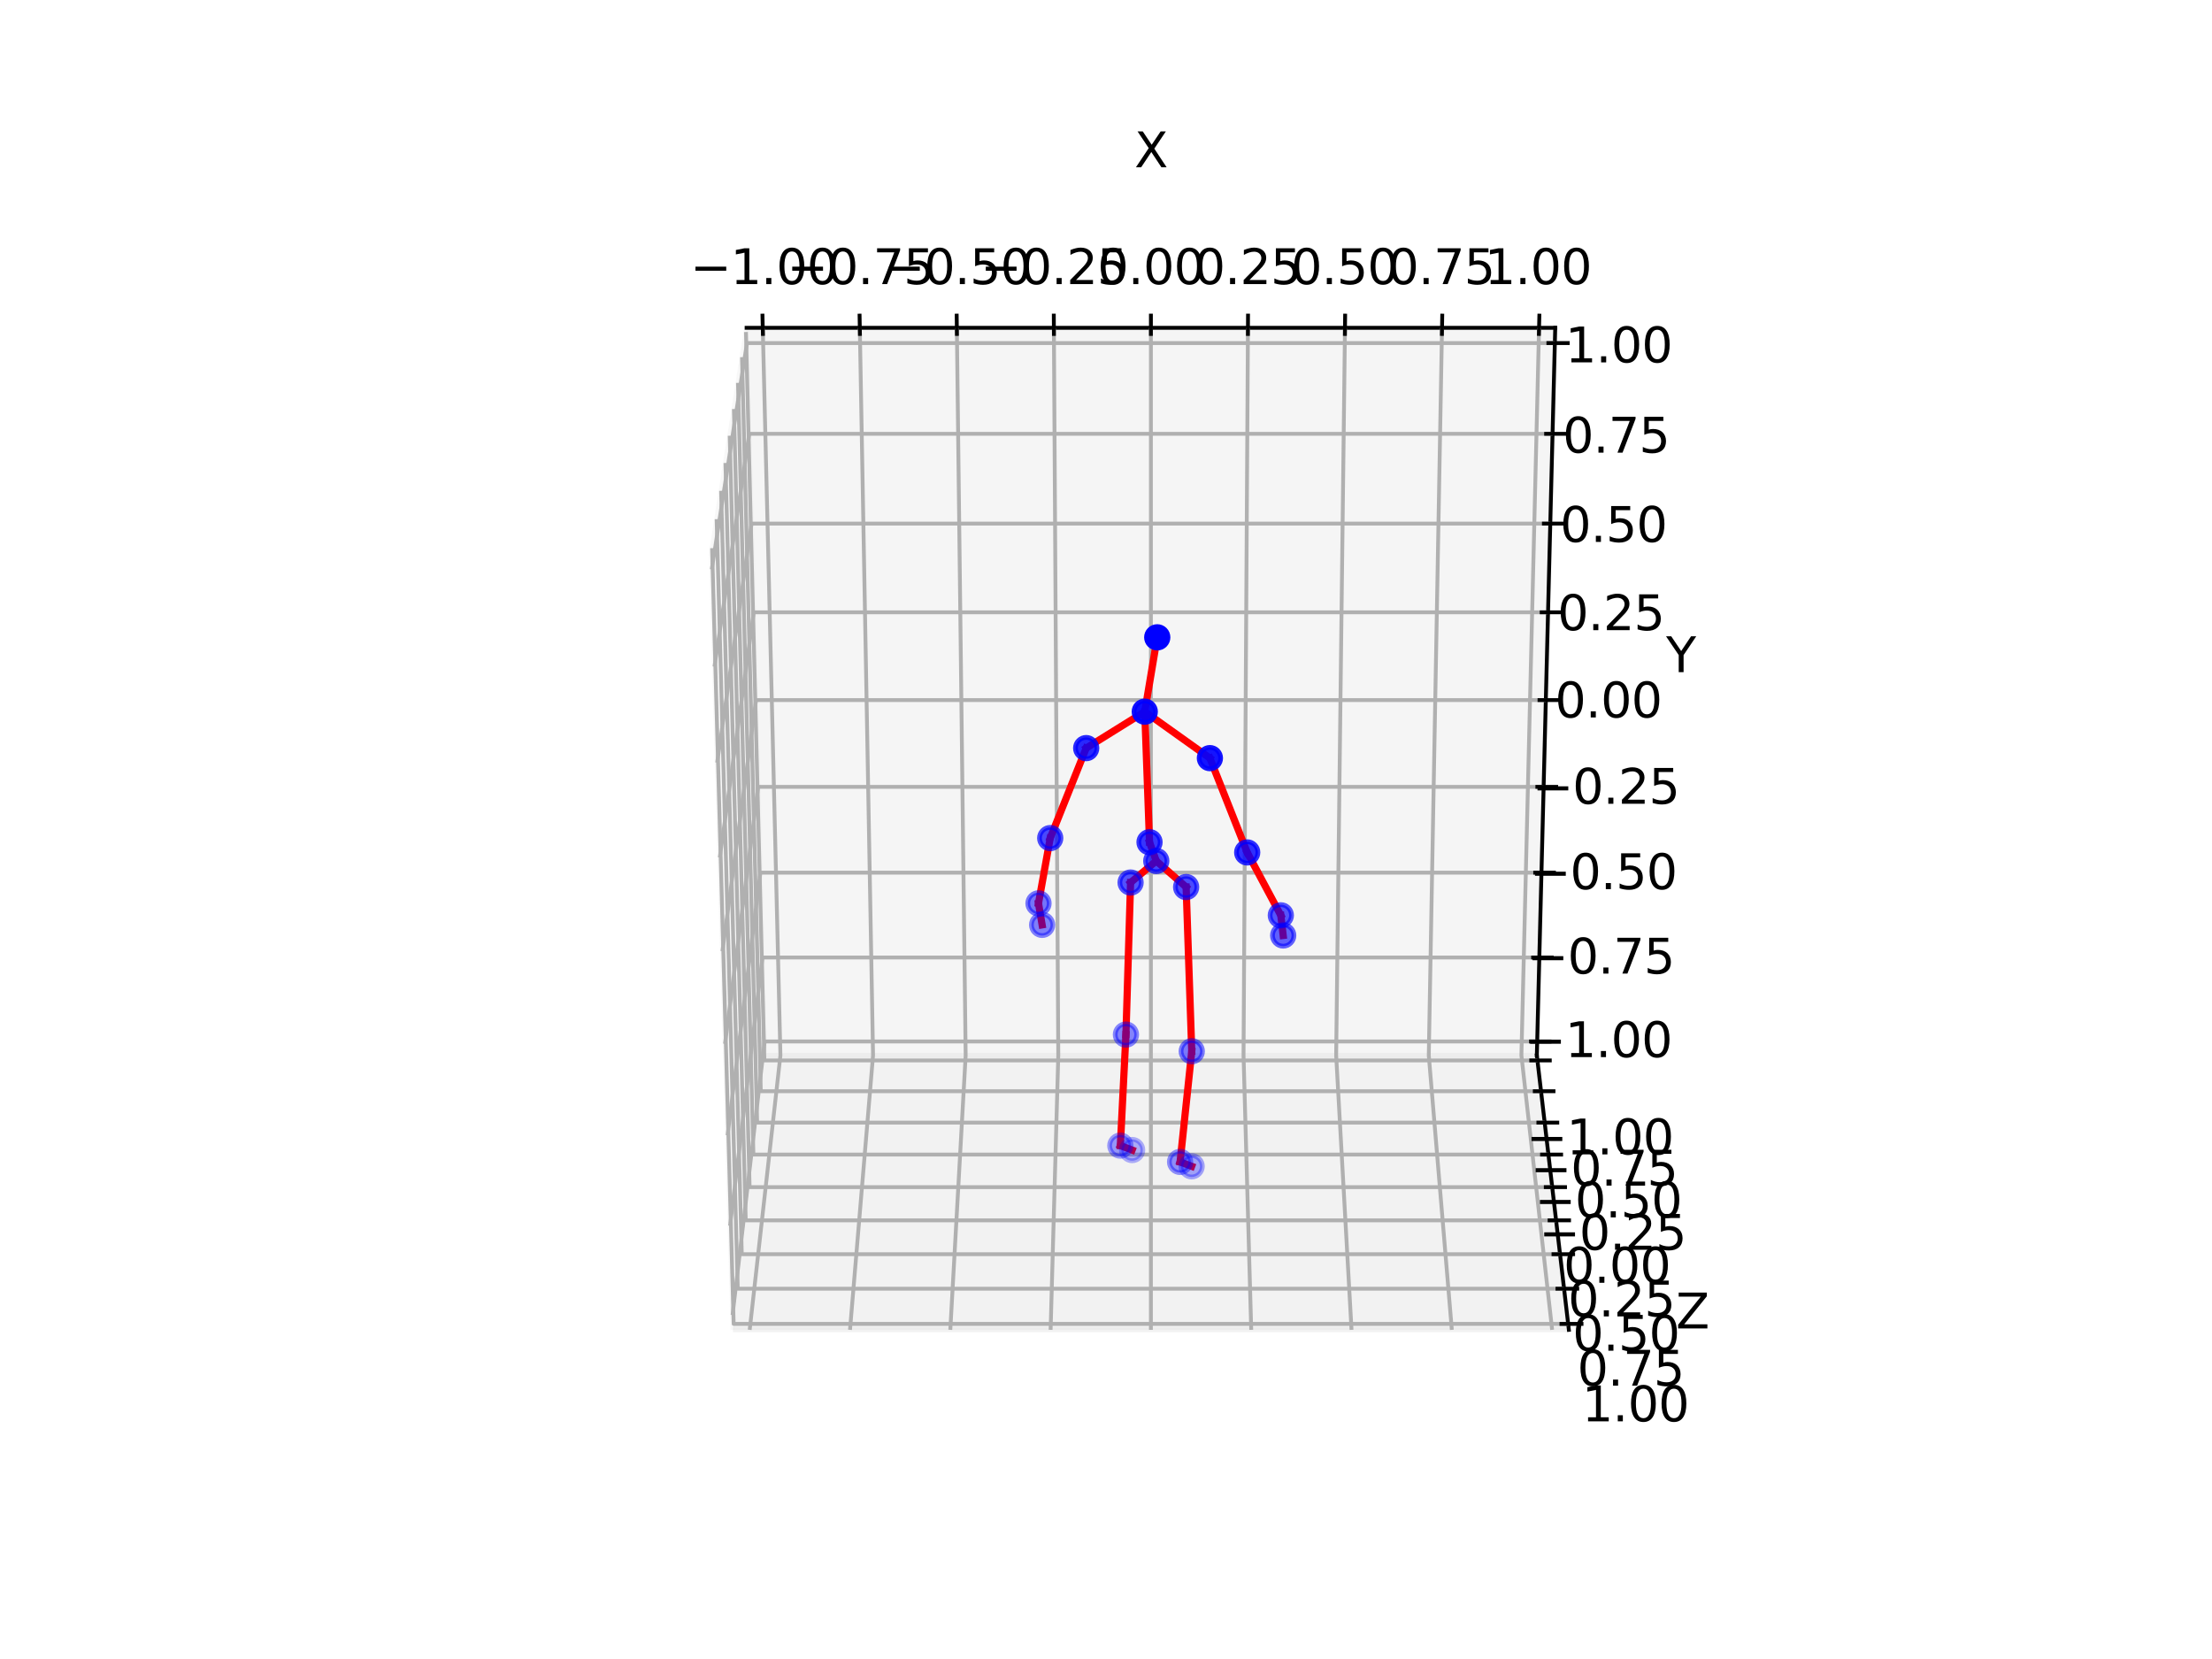 <?xml version="1.0" encoding="utf-8" standalone="no"?>
<!DOCTYPE svg PUBLIC "-//W3C//DTD SVG 1.1//EN"
  "http://www.w3.org/Graphics/SVG/1.1/DTD/svg11.dtd">
<svg xmlns:xlink="http://www.w3.org/1999/xlink" width="460.8pt" height="345.6pt" viewBox="0 0 460.8 345.6" xmlns="http://www.w3.org/2000/svg" version="1.1">
 <defs>
  <style type="text/css">*{stroke-linejoin: round; stroke-linecap: butt}</style>
 </defs>
 <g id="figure_1">
  <g id="patch_1">
   <path d="M 0 345.6 
L 460.8 345.6 
L 460.8 0 
L 0 0 
z
" style="fill: #ffffff"/>
  </g>
  <g id="patch_2">
   <path d="M 103.104 307.584 
L 369.216 307.584 
L 369.216 41.472 
L 103.104 41.472 
z
" style="fill: #ffffff"/>
  </g>
  <g id="pane3d_1">
   <g id="patch_3">
    <path d="M 159.36 219.853 
L 155.53 68.295 
L 148.183 115.21 
L 152.692 277.029 
" style="fill: #f2f2f2; opacity: 0.5; stroke: #f2f2f2; stroke-linejoin: miter"/>
   </g>
  </g>
  <g id="pane3d_2">
   <g id="patch_4">
    <path d="M 159.36 219.853 
L 320.152 219.853 
L 326.821 277.029 
L 152.692 277.029 
" style="fill: #e6e6e6; opacity: 0.5; stroke: #e6e6e6; stroke-linejoin: miter"/>
   </g>
  </g>
  <g id="pane3d_3">
   <g id="patch_5">
    <path d="M 159.36 219.853 
L 320.152 219.853 
L 323.982 68.295 
L 155.53 68.295 
" style="fill: #ececec; opacity: 0.5; stroke: #ececec; stroke-linejoin: miter"/>
   </g>
  </g>
  <g id="axis3d_1">
   <g id="line2d_1">
    <path d="M 155.53 68.295 
L 323.982 68.295 
" style="fill: none; stroke: #000000; stroke-width: 0.8; stroke-linecap: square"/>
   </g>
   <g id="text_1">
    <!-- X -->
    <g transform="translate(236.331 34.844) scale(0.1 -0.1)">
     <defs>
      <path id="DejaVuSans-58" d="M 403 4666 
L 1081 4666 
L 2241 2931 
L 3406 4666 
L 4084 4666 
L 2584 2425 
L 4184 0 
L 3506 0 
L 2194 1984 
L 872 0 
L 191 0 
L 1856 2491 
L 403 4666 
z
" transform="scale(0.016)"/>
     </defs>
     <use xlink:href="#DejaVuSans-58"/>
    </g>
   </g>
   <g id="Line3DCollection_1">
    <path d="M 158.899 68.295 
L 162.576 219.853 
L 156.174 277.029 
" style="fill: none; stroke: #b0b0b0; stroke-width: 0.8"/>
    <path d="M 179.114 68.295 
L 181.871 219.853 
L 177.07 277.029 
" style="fill: none; stroke: #b0b0b0; stroke-width: 0.8"/>
    <path d="M 199.328 68.295 
L 201.166 219.853 
L 197.965 277.029 
" style="fill: none; stroke: #b0b0b0; stroke-width: 0.8"/>
    <path d="M 219.542 68.295 
L 220.461 219.853 
L 218.861 277.029 
" style="fill: none; stroke: #b0b0b0; stroke-width: 0.8"/>
    <path d="M 239.756 68.295 
L 239.756 219.853 
L 239.756 277.029 
" style="fill: none; stroke: #b0b0b0; stroke-width: 0.8"/>
    <path d="M 259.97 68.295 
L 259.051 219.853 
L 260.652 277.029 
" style="fill: none; stroke: #b0b0b0; stroke-width: 0.8"/>
    <path d="M 280.184 68.295 
L 278.346 219.853 
L 281.547 277.029 
" style="fill: none; stroke: #b0b0b0; stroke-width: 0.8"/>
    <path d="M 300.399 68.295 
L 297.641 219.853 
L 302.443 277.029 
" style="fill: none; stroke: #b0b0b0; stroke-width: 0.8"/>
    <path d="M 320.613 68.295 
L 316.937 219.853 
L 323.338 277.029 
" style="fill: none; stroke: #b0b0b0; stroke-width: 0.8"/>
   </g>
   <g id="xtick_1">
    <g id="line2d_2">
     <path d="M 158.93 69.564 
L 158.838 65.752 
" style="fill: none; stroke: #000000; stroke-width: 0.8; stroke-linecap: square"/>
    </g>
    <g id="text_2">
     <!-- −1.00 -->
     <g transform="translate(143.795 59.184) scale(0.1 -0.1)">
      <defs>
       <path id="DejaVuSans-2212" d="M 678 2272 
L 4684 2272 
L 4684 1741 
L 678 1741 
L 678 2272 
z
" transform="scale(0.016)"/>
       <path id="DejaVuSans-31" d="M 794 531 
L 1825 531 
L 1825 4091 
L 703 3866 
L 703 4441 
L 1819 4666 
L 2450 4666 
L 2450 531 
L 3481 531 
L 3481 0 
L 794 0 
L 794 531 
z
" transform="scale(0.016)"/>
       <path id="DejaVuSans-2e" d="M 684 794 
L 1344 794 
L 1344 0 
L 684 0 
L 684 794 
z
" transform="scale(0.016)"/>
       <path id="DejaVuSans-30" d="M 2034 4250 
Q 1547 4250 1301 3770 
Q 1056 3291 1056 2328 
Q 1056 1369 1301 889 
Q 1547 409 2034 409 
Q 2525 409 2770 889 
Q 3016 1369 3016 2328 
Q 3016 3291 2770 3770 
Q 2525 4250 2034 4250 
z
M 2034 4750 
Q 2819 4750 3233 4129 
Q 3647 3509 3647 2328 
Q 3647 1150 3233 529 
Q 2819 -91 2034 -91 
Q 1250 -91 836 529 
Q 422 1150 422 2328 
Q 422 3509 836 4129 
Q 1250 4750 2034 4750 
z
" transform="scale(0.016)"/>
      </defs>
      <use xlink:href="#DejaVuSans-2212"/>
      <use xlink:href="#DejaVuSans-31" x="83.789"/>
      <use xlink:href="#DejaVuSans-2e" x="147.412"/>
      <use xlink:href="#DejaVuSans-30" x="179.199"/>
      <use xlink:href="#DejaVuSans-30" x="242.822"/>
     </g>
    </g>
   </g>
   <g id="xtick_2">
    <g id="line2d_3">
     <path d="M 179.137 69.564 
L 179.067 65.752 
" style="fill: none; stroke: #000000; stroke-width: 0.8; stroke-linecap: square"/>
    </g>
    <g id="text_3">
     <!-- −0.75 -->
     <g transform="translate(163.955 59.184) scale(0.1 -0.1)">
      <defs>
       <path id="DejaVuSans-37" d="M 525 4666 
L 3525 4666 
L 3525 4397 
L 1831 0 
L 1172 0 
L 2766 4134 
L 525 4134 
L 525 4666 
z
" transform="scale(0.016)"/>
       <path id="DejaVuSans-35" d="M 691 4666 
L 3169 4666 
L 3169 4134 
L 1269 4134 
L 1269 2991 
Q 1406 3038 1543 3061 
Q 1681 3084 1819 3084 
Q 2600 3084 3056 2656 
Q 3513 2228 3513 1497 
Q 3513 744 3044 326 
Q 2575 -91 1722 -91 
Q 1428 -91 1123 -41 
Q 819 9 494 109 
L 494 744 
Q 775 591 1075 516 
Q 1375 441 1709 441 
Q 2250 441 2565 725 
Q 2881 1009 2881 1497 
Q 2881 1984 2565 2268 
Q 2250 2553 1709 2553 
Q 1456 2553 1204 2497 
Q 953 2441 691 2322 
L 691 4666 
z
" transform="scale(0.016)"/>
      </defs>
      <use xlink:href="#DejaVuSans-2212"/>
      <use xlink:href="#DejaVuSans-30" x="83.789"/>
      <use xlink:href="#DejaVuSans-2e" x="147.412"/>
      <use xlink:href="#DejaVuSans-37" x="179.199"/>
      <use xlink:href="#DejaVuSans-35" x="242.822"/>
     </g>
    </g>
   </g>
   <g id="xtick_3">
    <g id="line2d_4">
     <path d="M 199.343 69.564 
L 199.297 65.752 
" style="fill: none; stroke: #000000; stroke-width: 0.8; stroke-linecap: square"/>
    </g>
    <g id="text_4">
     <!-- −0.50 -->
     <g transform="translate(184.114 59.184) scale(0.1 -0.1)">
      <use xlink:href="#DejaVuSans-2212"/>
      <use xlink:href="#DejaVuSans-30" x="83.789"/>
      <use xlink:href="#DejaVuSans-2e" x="147.412"/>
      <use xlink:href="#DejaVuSans-35" x="179.199"/>
      <use xlink:href="#DejaVuSans-30" x="242.822"/>
     </g>
    </g>
   </g>
   <g id="xtick_4">
    <g id="line2d_5">
     <path d="M 219.55 69.564 
L 219.527 65.752 
" style="fill: none; stroke: #000000; stroke-width: 0.8; stroke-linecap: square"/>
    </g>
    <g id="text_5">
     <!-- −0.25 -->
     <g transform="translate(204.274 59.184) scale(0.1 -0.1)">
      <defs>
       <path id="DejaVuSans-32" d="M 1228 531 
L 3431 531 
L 3431 0 
L 469 0 
L 469 531 
Q 828 903 1448 1529 
Q 2069 2156 2228 2338 
Q 2531 2678 2651 2914 
Q 2772 3150 2772 3378 
Q 2772 3750 2511 3984 
Q 2250 4219 1831 4219 
Q 1534 4219 1204 4116 
Q 875 4013 500 3803 
L 500 4441 
Q 881 4594 1212 4672 
Q 1544 4750 1819 4750 
Q 2544 4750 2975 4387 
Q 3406 4025 3406 3419 
Q 3406 3131 3298 2873 
Q 3191 2616 2906 2266 
Q 2828 2175 2409 1742 
Q 1991 1309 1228 531 
z
" transform="scale(0.016)"/>
      </defs>
      <use xlink:href="#DejaVuSans-2212"/>
      <use xlink:href="#DejaVuSans-30" x="83.789"/>
      <use xlink:href="#DejaVuSans-2e" x="147.412"/>
      <use xlink:href="#DejaVuSans-32" x="179.199"/>
      <use xlink:href="#DejaVuSans-35" x="242.822"/>
     </g>
    </g>
   </g>
   <g id="xtick_5">
    <g id="line2d_6">
     <path d="M 239.756 69.564 
L 239.756 65.752 
" style="fill: none; stroke: #000000; stroke-width: 0.8; stroke-linecap: square"/>
    </g>
    <g id="text_6">
     <!-- 0.00 -->
     <g transform="translate(228.623 59.184) scale(0.1 -0.1)">
      <use xlink:href="#DejaVuSans-30"/>
      <use xlink:href="#DejaVuSans-2e" x="63.623"/>
      <use xlink:href="#DejaVuSans-30" x="95.41"/>
      <use xlink:href="#DejaVuSans-30" x="159.033"/>
     </g>
    </g>
   </g>
   <g id="xtick_6">
    <g id="line2d_7">
     <path d="M 259.963 69.564 
L 259.986 65.752 
" style="fill: none; stroke: #000000; stroke-width: 0.8; stroke-linecap: square"/>
    </g>
    <g id="text_7">
     <!-- 0.25 -->
     <g transform="translate(248.783 59.184) scale(0.1 -0.1)">
      <use xlink:href="#DejaVuSans-30"/>
      <use xlink:href="#DejaVuSans-2e" x="63.623"/>
      <use xlink:href="#DejaVuSans-32" x="95.41"/>
      <use xlink:href="#DejaVuSans-35" x="159.033"/>
     </g>
    </g>
   </g>
   <g id="xtick_7">
    <g id="line2d_8">
     <path d="M 280.169 69.564 
L 280.215 65.752 
" style="fill: none; stroke: #000000; stroke-width: 0.8; stroke-linecap: square"/>
    </g>
    <g id="text_8">
     <!-- 0.50 -->
     <g transform="translate(268.943 59.184) scale(0.1 -0.1)">
      <use xlink:href="#DejaVuSans-30"/>
      <use xlink:href="#DejaVuSans-2e" x="63.623"/>
      <use xlink:href="#DejaVuSans-35" x="95.41"/>
      <use xlink:href="#DejaVuSans-30" x="159.033"/>
     </g>
    </g>
   </g>
   <g id="xtick_8">
    <g id="line2d_9">
     <path d="M 300.376 69.564 
L 300.445 65.752 
" style="fill: none; stroke: #000000; stroke-width: 0.8; stroke-linecap: square"/>
    </g>
    <g id="text_9">
     <!-- 0.75 -->
     <g transform="translate(289.102 59.184) scale(0.1 -0.1)">
      <use xlink:href="#DejaVuSans-30"/>
      <use xlink:href="#DejaVuSans-2e" x="63.623"/>
      <use xlink:href="#DejaVuSans-37" x="95.41"/>
      <use xlink:href="#DejaVuSans-35" x="159.033"/>
     </g>
    </g>
   </g>
   <g id="xtick_9">
    <g id="line2d_10">
     <path d="M 320.582 69.564 
L 320.675 65.752 
" style="fill: none; stroke: #000000; stroke-width: 0.8; stroke-linecap: square"/>
    </g>
    <g id="text_10">
     <!-- 1.00 -->
     <g transform="translate(309.262 59.184) scale(0.1 -0.1)">
      <use xlink:href="#DejaVuSans-31"/>
      <use xlink:href="#DejaVuSans-2e" x="63.623"/>
      <use xlink:href="#DejaVuSans-30" x="95.41"/>
      <use xlink:href="#DejaVuSans-30" x="159.033"/>
     </g>
    </g>
   </g>
  </g>
  <g id="axis3d_2">
   <g id="line2d_11">
    <path d="M 320.152 219.853 
L 323.982 68.295 
" style="fill: none; stroke: #000000; stroke-width: 0.8; stroke-linecap: square"/>
   </g>
   <g id="text_11">
    <!-- Y -->
    <g transform="translate(347.086 140.018) scale(0.1 -0.1)">
     <defs>
      <path id="DejaVuSans-59" d="M -13 4666 
L 666 4666 
L 1959 2747 
L 3244 4666 
L 3922 4666 
L 2272 2222 
L 2272 0 
L 1638 0 
L 1638 2222 
L -13 4666 
z
" transform="scale(0.016)"/>
     </defs>
     <use xlink:href="#DejaVuSans-59"/>
    </g>
   </g>
   <g id="Line3DCollection_2">
    <path d="M 152.606 273.948 
L 159.287 216.957 
L 320.226 216.957 
" style="fill: none; stroke: #b0b0b0; stroke-width: 0.8"/>
    <path d="M 152.087 255.34 
L 158.845 199.469 
L 320.667 199.469 
" style="fill: none; stroke: #b0b0b0; stroke-width: 0.8"/>
    <path d="M 151.563 236.509 
L 158.398 181.789 
L 321.114 181.789 
" style="fill: none; stroke: #b0b0b0; stroke-width: 0.8"/>
    <path d="M 151.032 217.45 
L 157.946 163.912 
L 321.566 163.912 
" style="fill: none; stroke: #b0b0b0; stroke-width: 0.8"/>
    <path d="M 150.494 198.161 
L 157.49 145.836 
L 322.023 145.836 
" style="fill: none; stroke: #b0b0b0; stroke-width: 0.8"/>
    <path d="M 149.95 178.637 
L 157.028 127.557 
L 322.484 127.557 
" style="fill: none; stroke: #b0b0b0; stroke-width: 0.8"/>
    <path d="M 149.399 158.874 
L 156.561 109.072 
L 322.952 109.072 
" style="fill: none; stroke: #b0b0b0; stroke-width: 0.8"/>
    <path d="M 148.842 138.866 
L 156.088 90.376 
L 323.424 90.376 
" style="fill: none; stroke: #b0b0b0; stroke-width: 0.8"/>
    <path d="M 148.278 118.611 
L 155.611 71.467 
L 323.902 71.467 
" style="fill: none; stroke: #b0b0b0; stroke-width: 0.8"/>
   </g>
   <g id="xtick_10">
    <g id="line2d_12">
     <path d="M 318.938 216.957 
L 322.801 216.957 
" style="fill: none; stroke: #000000; stroke-width: 0.8; stroke-linecap: square"/>
    </g>
    <g id="text_12">
     <!-- −1.00 -->
     <g transform="translate(317.664 220.216) scale(0.1 -0.1)">
      <use xlink:href="#DejaVuSans-2212"/>
      <use xlink:href="#DejaVuSans-31" x="83.789"/>
      <use xlink:href="#DejaVuSans-2e" x="147.412"/>
      <use xlink:href="#DejaVuSans-30" x="179.199"/>
      <use xlink:href="#DejaVuSans-30" x="242.822"/>
     </g>
    </g>
   </g>
   <g id="xtick_11">
    <g id="line2d_13">
     <path d="M 319.373 199.469 
L 323.257 199.469 
" style="fill: none; stroke: #000000; stroke-width: 0.8; stroke-linecap: square"/>
    </g>
    <g id="text_13">
     <!-- −0.75 -->
     <g transform="translate(318.172 202.817) scale(0.1 -0.1)">
      <use xlink:href="#DejaVuSans-2212"/>
      <use xlink:href="#DejaVuSans-30" x="83.789"/>
      <use xlink:href="#DejaVuSans-2e" x="147.412"/>
      <use xlink:href="#DejaVuSans-37" x="179.199"/>
      <use xlink:href="#DejaVuSans-35" x="242.822"/>
     </g>
    </g>
   </g>
   <g id="xtick_12">
    <g id="line2d_14">
     <path d="M 319.812 181.789 
L 323.718 181.789 
" style="fill: none; stroke: #000000; stroke-width: 0.8; stroke-linecap: square"/>
    </g>
    <g id="text_14">
     <!-- −0.50 -->
     <g transform="translate(318.686 185.226) scale(0.1 -0.1)">
      <use xlink:href="#DejaVuSans-2212"/>
      <use xlink:href="#DejaVuSans-30" x="83.789"/>
      <use xlink:href="#DejaVuSans-2e" x="147.412"/>
      <use xlink:href="#DejaVuSans-35" x="179.199"/>
      <use xlink:href="#DejaVuSans-30" x="242.822"/>
     </g>
    </g>
   </g>
   <g id="xtick_13">
    <g id="line2d_15">
     <path d="M 320.257 163.912 
L 324.184 163.912 
" style="fill: none; stroke: #000000; stroke-width: 0.8; stroke-linecap: square"/>
    </g>
    <g id="text_15">
     <!-- −0.25 -->
     <g transform="translate(319.206 167.441) scale(0.1 -0.1)">
      <use xlink:href="#DejaVuSans-2212"/>
      <use xlink:href="#DejaVuSans-30" x="83.789"/>
      <use xlink:href="#DejaVuSans-2e" x="147.412"/>
      <use xlink:href="#DejaVuSans-32" x="179.199"/>
      <use xlink:href="#DejaVuSans-35" x="242.822"/>
     </g>
    </g>
   </g>
   <g id="xtick_14">
    <g id="line2d_16">
     <path d="M 320.706 145.836 
L 324.655 145.836 
" style="fill: none; stroke: #000000; stroke-width: 0.8; stroke-linecap: square"/>
    </g>
    <g id="text_16">
     <!-- 0.00 -->
     <g transform="translate(323.922 149.459) scale(0.1 -0.1)">
      <use xlink:href="#DejaVuSans-30"/>
      <use xlink:href="#DejaVuSans-2e" x="63.623"/>
      <use xlink:href="#DejaVuSans-30" x="95.41"/>
      <use xlink:href="#DejaVuSans-30" x="159.033"/>
     </g>
    </g>
   </g>
   <g id="xtick_15">
    <g id="line2d_17">
     <path d="M 321.161 127.557 
L 325.132 127.557 
" style="fill: none; stroke: #000000; stroke-width: 0.8; stroke-linecap: square"/>
    </g>
    <g id="text_17">
     <!-- 0.25 -->
     <g transform="translate(324.453 131.277) scale(0.1 -0.1)">
      <use xlink:href="#DejaVuSans-30"/>
      <use xlink:href="#DejaVuSans-2e" x="63.623"/>
      <use xlink:href="#DejaVuSans-32" x="95.41"/>
      <use xlink:href="#DejaVuSans-35" x="159.033"/>
     </g>
    </g>
   </g>
   <g id="xtick_16">
    <g id="line2d_18">
     <path d="M 321.62 109.072 
L 325.614 109.072 
" style="fill: none; stroke: #000000; stroke-width: 0.8; stroke-linecap: square"/>
    </g>
    <g id="text_18">
     <!-- 0.50 -->
     <g transform="translate(324.991 112.89) scale(0.1 -0.1)">
      <use xlink:href="#DejaVuSans-30"/>
      <use xlink:href="#DejaVuSans-2e" x="63.623"/>
      <use xlink:href="#DejaVuSans-35" x="95.41"/>
      <use xlink:href="#DejaVuSans-30" x="159.033"/>
     </g>
    </g>
   </g>
   <g id="xtick_17">
    <g id="line2d_19">
     <path d="M 322.085 90.376 
L 326.101 90.376 
" style="fill: none; stroke: #000000; stroke-width: 0.8; stroke-linecap: square"/>
    </g>
    <g id="text_19">
     <!-- 0.75 -->
     <g transform="translate(325.534 94.296) scale(0.1 -0.1)">
      <use xlink:href="#DejaVuSans-30"/>
      <use xlink:href="#DejaVuSans-2e" x="63.623"/>
      <use xlink:href="#DejaVuSans-37" x="95.41"/>
      <use xlink:href="#DejaVuSans-35" x="159.033"/>
     </g>
    </g>
   </g>
   <g id="xtick_18">
    <g id="line2d_20">
     <path d="M 322.555 71.467 
L 326.594 71.467 
" style="fill: none; stroke: #000000; stroke-width: 0.8; stroke-linecap: square"/>
    </g>
    <g id="text_20">
     <!-- 1.00 -->
     <g transform="translate(326.084 75.491) scale(0.1 -0.1)">
      <use xlink:href="#DejaVuSans-31"/>
      <use xlink:href="#DejaVuSans-2e" x="63.623"/>
      <use xlink:href="#DejaVuSans-30" x="95.41"/>
      <use xlink:href="#DejaVuSans-30" x="159.033"/>
     </g>
    </g>
   </g>
  </g>
  <g id="axis3d_3">
   <g id="line2d_21">
    <path d="M 320.152 219.853 
L 326.821 277.029 
" style="fill: none; stroke: #000000; stroke-width: 0.8; stroke-linecap: square"/>
   </g>
   <g id="text_21">
    <!-- Z -->
    <g transform="translate(349.125 276.733) scale(0.1 -0.1)">
     <defs>
      <path id="DejaVuSans-5a" d="M 359 4666 
L 4025 4666 
L 4025 4184 
L 1075 531 
L 4097 531 
L 4097 0 
L 288 0 
L 288 481 
L 3238 4134 
L 359 4134 
L 359 4666 
z
" transform="scale(0.016)"/>
     </defs>
     <use xlink:href="#DejaVuSans-5a"/>
    </g>
   </g>
   <g id="Line3DCollection_3">
    <path d="M 320.276 220.91 
L 159.236 220.91 
L 155.395 69.159 
" style="fill: none; stroke: #b0b0b0; stroke-width: 0.8"/>
    <path d="M 321.024 227.324 
L 158.488 227.324 
L 154.573 74.404 
" style="fill: none; stroke: #b0b0b0; stroke-width: 0.8"/>
    <path d="M 321.786 233.859 
L 157.726 233.859 
L 153.736 79.753 
" style="fill: none; stroke: #b0b0b0; stroke-width: 0.8"/>
    <path d="M 322.562 240.517 
L 156.95 240.517 
L 152.882 85.208 
" style="fill: none; stroke: #b0b0b0; stroke-width: 0.8"/>
    <path d="M 323.354 247.302 
L 156.158 247.302 
L 152.01 90.772 
" style="fill: none; stroke: #b0b0b0; stroke-width: 0.8"/>
    <path d="M 324.16 254.219 
L 155.352 254.219 
L 151.121 96.449 
" style="fill: none; stroke: #b0b0b0; stroke-width: 0.8"/>
    <path d="M 324.983 261.27 
L 154.529 261.27 
L 150.214 102.242 
" style="fill: none; stroke: #b0b0b0; stroke-width: 0.8"/>
    <path d="M 325.821 268.459 
L 153.691 268.459 
L 149.288 108.155 
" style="fill: none; stroke: #b0b0b0; stroke-width: 0.8"/>
    <path d="M 326.676 275.792 
L 152.836 275.792 
L 148.342 114.192 
" style="fill: none; stroke: #b0b0b0; stroke-width: 0.8"/>
   </g>
   <g id="xtick_19">
    <g id="line2d_22">
     <path d="M 318.987 220.91 
L 322.852 220.91 
" style="fill: none; stroke: #000000; stroke-width: 0.8; stroke-linecap: square"/>
    </g>
    <g id="text_22">
     <!-- −1.00 -->
     <g transform="translate(317.962 240.481) scale(0.1 -0.1)">
      <use xlink:href="#DejaVuSans-2212"/>
      <use xlink:href="#DejaVuSans-31" x="83.789"/>
      <use xlink:href="#DejaVuSans-2e" x="147.412"/>
      <use xlink:href="#DejaVuSans-30" x="179.199"/>
      <use xlink:href="#DejaVuSans-30" x="242.822"/>
     </g>
    </g>
   </g>
   <g id="xtick_20">
    <g id="line2d_23">
     <path d="M 319.724 227.324 
L 323.624 227.324 
" style="fill: none; stroke: #000000; stroke-width: 0.8; stroke-linecap: square"/>
    </g>
    <g id="text_23">
     <!-- −0.75 -->
     <g transform="translate(318.827 246.982) scale(0.1 -0.1)">
      <use xlink:href="#DejaVuSans-2212"/>
      <use xlink:href="#DejaVuSans-30" x="83.789"/>
      <use xlink:href="#DejaVuSans-2e" x="147.412"/>
      <use xlink:href="#DejaVuSans-37" x="179.199"/>
      <use xlink:href="#DejaVuSans-35" x="242.822"/>
     </g>
    </g>
   </g>
   <g id="xtick_21">
    <g id="line2d_24">
     <path d="M 320.473 233.859 
L 324.411 233.859 
" style="fill: none; stroke: #000000; stroke-width: 0.8; stroke-linecap: square"/>
    </g>
    <g id="text_24">
     <!-- −0.50 -->
     <g transform="translate(319.709 253.604) scale(0.1 -0.1)">
      <use xlink:href="#DejaVuSans-2212"/>
      <use xlink:href="#DejaVuSans-30" x="83.789"/>
      <use xlink:href="#DejaVuSans-2e" x="147.412"/>
      <use xlink:href="#DejaVuSans-35" x="179.199"/>
      <use xlink:href="#DejaVuSans-30" x="242.822"/>
     </g>
    </g>
   </g>
   <g id="xtick_22">
    <g id="line2d_25">
     <path d="M 321.238 240.517 
L 325.212 240.517 
" style="fill: none; stroke: #000000; stroke-width: 0.8; stroke-linecap: square"/>
    </g>
    <g id="text_25">
     <!-- −0.25 -->
     <g transform="translate(320.607 260.351) scale(0.1 -0.1)">
      <use xlink:href="#DejaVuSans-2212"/>
      <use xlink:href="#DejaVuSans-30" x="83.789"/>
      <use xlink:href="#DejaVuSans-2e" x="147.412"/>
      <use xlink:href="#DejaVuSans-32" x="179.199"/>
      <use xlink:href="#DejaVuSans-35" x="242.822"/>
     </g>
    </g>
   </g>
   <g id="xtick_23">
    <g id="line2d_26">
     <path d="M 322.016 247.302 
L 326.029 247.302 
" style="fill: none; stroke: #000000; stroke-width: 0.8; stroke-linecap: square"/>
    </g>
    <g id="text_26">
     <!-- 0.00 -->
     <g transform="translate(325.713 267.226) scale(0.1 -0.1)">
      <use xlink:href="#DejaVuSans-30"/>
      <use xlink:href="#DejaVuSans-2e" x="63.623"/>
      <use xlink:href="#DejaVuSans-30" x="95.41"/>
      <use xlink:href="#DejaVuSans-30" x="159.033"/>
     </g>
    </g>
   </g>
   <g id="xtick_24">
    <g id="line2d_27">
     <path d="M 322.81 254.219 
L 326.861 254.219 
" style="fill: none; stroke: #000000; stroke-width: 0.8; stroke-linecap: square"/>
    </g>
    <g id="text_27">
     <!-- 0.25 -->
     <g transform="translate(326.646 274.233) scale(0.1 -0.1)">
      <use xlink:href="#DejaVuSans-30"/>
      <use xlink:href="#DejaVuSans-2e" x="63.623"/>
      <use xlink:href="#DejaVuSans-32" x="95.41"/>
      <use xlink:href="#DejaVuSans-35" x="159.033"/>
     </g>
    </g>
   </g>
   <g id="xtick_25">
    <g id="line2d_28">
     <path d="M 323.619 261.27 
L 327.71 261.27 
" style="fill: none; stroke: #000000; stroke-width: 0.8; stroke-linecap: square"/>
    </g>
    <g id="text_28">
     <!-- 0.50 -->
     <g transform="translate(327.597 281.377) scale(0.1 -0.1)">
      <use xlink:href="#DejaVuSans-30"/>
      <use xlink:href="#DejaVuSans-2e" x="63.623"/>
      <use xlink:href="#DejaVuSans-35" x="95.41"/>
      <use xlink:href="#DejaVuSans-30" x="159.033"/>
     </g>
    </g>
   </g>
   <g id="xtick_26">
    <g id="line2d_29">
     <path d="M 324.444 268.459 
L 328.575 268.459 
" style="fill: none; stroke: #000000; stroke-width: 0.8; stroke-linecap: square"/>
    </g>
    <g id="text_29">
     <!-- 0.75 -->
     <g transform="translate(328.567 288.661) scale(0.1 -0.1)">
      <use xlink:href="#DejaVuSans-30"/>
      <use xlink:href="#DejaVuSans-2e" x="63.623"/>
      <use xlink:href="#DejaVuSans-37" x="95.41"/>
      <use xlink:href="#DejaVuSans-35" x="159.033"/>
     </g>
    </g>
   </g>
   <g id="xtick_27">
    <g id="line2d_30">
     <path d="M 325.286 275.792 
L 329.458 275.792 
" style="fill: none; stroke: #000000; stroke-width: 0.8; stroke-linecap: square"/>
    </g>
    <g id="text_30">
     <!-- 1.00 -->
     <g transform="translate(329.556 296.088) scale(0.1 -0.1)">
      <use xlink:href="#DejaVuSans-31"/>
      <use xlink:href="#DejaVuSans-2e" x="63.623"/>
      <use xlink:href="#DejaVuSans-30" x="95.41"/>
      <use xlink:href="#DejaVuSans-30" x="159.033"/>
     </g>
    </g>
   </g>
  </g>
  <g id="axes_1">
   <g id="line2d_31">
    <path d="M 240.87 179.352 
L 239.466 175.445 
" clip-path="url(#pa2b6f3007f)" style="fill: none; stroke: #ff0000; stroke-width: 1.5; stroke-linecap: square"/>
   </g>
   <g id="line2d_32">
    <path d="M 239.466 175.445 
L 238.475 148.253 
" clip-path="url(#pa2b6f3007f)" style="fill: none; stroke: #ff0000; stroke-width: 1.5; stroke-linecap: square"/>
   </g>
   <g id="line2d_33">
    <path d="M 238.475 148.253 
L 241.075 132.768 
" clip-path="url(#pa2b6f3007f)" style="fill: none; stroke: #ff0000; stroke-width: 1.5; stroke-linecap: square"/>
   </g>
   <g id="line2d_34">
    <path d="M 238.475 148.253 
L 226.273 155.844 
" clip-path="url(#pa2b6f3007f)" style="fill: none; stroke: #ff0000; stroke-width: 1.5; stroke-linecap: square"/>
   </g>
   <g id="line2d_35">
    <path d="M 226.273 155.844 
L 218.779 174.592 
" clip-path="url(#pa2b6f3007f)" style="fill: none; stroke: #ff0000; stroke-width: 1.5; stroke-linecap: square"/>
   </g>
   <g id="line2d_36">
    <path d="M 218.779 174.592 
L 216.338 188.185 
" clip-path="url(#pa2b6f3007f)" style="fill: none; stroke: #ff0000; stroke-width: 1.5; stroke-linecap: square"/>
   </g>
   <g id="line2d_37">
    <path d="M 216.338 188.185 
L 217.095 192.665 
" clip-path="url(#pa2b6f3007f)" style="fill: none; stroke: #ff0000; stroke-width: 1.5; stroke-linecap: square"/>
   </g>
   <g id="line2d_38">
    <path d="M 238.475 148.253 
L 252.043 157.932 
" clip-path="url(#pa2b6f3007f)" style="fill: none; stroke: #ff0000; stroke-width: 1.5; stroke-linecap: square"/>
   </g>
   <g id="line2d_39">
    <path d="M 252.043 157.932 
L 259.815 177.576 
" clip-path="url(#pa2b6f3007f)" style="fill: none; stroke: #ff0000; stroke-width: 1.5; stroke-linecap: square"/>
   </g>
   <g id="line2d_40">
    <path d="M 259.815 177.576 
L 266.818 190.682 
" clip-path="url(#pa2b6f3007f)" style="fill: none; stroke: #ff0000; stroke-width: 1.5; stroke-linecap: square"/>
   </g>
   <g id="line2d_41">
    <path d="M 266.818 190.682 
L 267.311 194.875 
" clip-path="url(#pa2b6f3007f)" style="fill: none; stroke: #ff0000; stroke-width: 1.5; stroke-linecap: square"/>
   </g>
   <g id="line2d_42">
    <path d="M 240.87 179.352 
L 235.52 183.848 
" clip-path="url(#pa2b6f3007f)" style="fill: none; stroke: #ff0000; stroke-width: 1.5; stroke-linecap: square"/>
   </g>
   <g id="line2d_43">
    <path d="M 235.52 183.848 
L 234.552 215.522 
" clip-path="url(#pa2b6f3007f)" style="fill: none; stroke: #ff0000; stroke-width: 1.5; stroke-linecap: square"/>
   </g>
   <g id="line2d_44">
    <path d="M 234.552 215.522 
L 233.387 238.65 
" clip-path="url(#pa2b6f3007f)" style="fill: none; stroke: #ff0000; stroke-width: 1.5; stroke-linecap: square"/>
   </g>
   <g id="line2d_45">
    <path d="M 233.387 238.65 
L 235.837 239.573 
" clip-path="url(#pa2b6f3007f)" style="fill: none; stroke: #ff0000; stroke-width: 1.5; stroke-linecap: square"/>
   </g>
   <g id="line2d_46">
    <path d="M 240.87 179.352 
L 247.093 184.786 
" clip-path="url(#pa2b6f3007f)" style="fill: none; stroke: #ff0000; stroke-width: 1.5; stroke-linecap: square"/>
   </g>
   <g id="line2d_47">
    <path d="M 247.093 184.786 
L 248.265 218.992 
" clip-path="url(#pa2b6f3007f)" style="fill: none; stroke: #ff0000; stroke-width: 1.5; stroke-linecap: square"/>
   </g>
   <g id="line2d_48">
    <path d="M 248.265 218.992 
L 245.834 242.049 
" clip-path="url(#pa2b6f3007f)" style="fill: none; stroke: #ff0000; stroke-width: 1.5; stroke-linecap: square"/>
   </g>
   <g id="line2d_49">
    <path d="M 245.834 242.049 
L 248.237 242.96 
" clip-path="url(#pa2b6f3007f)" style="fill: none; stroke: #ff0000; stroke-width: 1.5; stroke-linecap: square"/>
   </g>
   <g id="Path3DCollection_1">
    <defs>
     <path id="C0_0_603520267e" d="M 0 2.236 
C 0.593 2.236 1.162 2 1.581 1.581 
C 2 1.162 2.236 0.593 2.236 -0 
C 2.236 -0.593 2 -1.162 1.581 -1.581 
C 1.162 -2 0.593 -2.236 0 -2.236 
C -0.593 -2.236 -1.162 -2 -1.581 -1.581 
C -2 -1.162 -2.236 -0.593 -2.236 0 
C -2.236 0.593 -2 1.162 -1.581 1.581 
C -1.162 2 -0.593 2.236 0 2.236 
z
"/>
    </defs>
    <g clip-path="url(#pa2b6f3007f)">
     <use xlink:href="#C0_0_603520267e" x="235.837" y="239.573" style="fill: #0000ff; fill-opacity: 0.3; stroke: #0000ff; stroke-opacity: 0.3"/>
    </g>
    <g clip-path="url(#pa2b6f3007f)">
     <use xlink:href="#C0_0_603520267e" x="248.237" y="242.96" style="fill: #0000ff; fill-opacity: 0.338; stroke: #0000ff; stroke-opacity: 0.338"/>
    </g>
    <g clip-path="url(#pa2b6f3007f)">
     <use xlink:href="#C0_0_603520267e" x="233.387" y="238.65" style="fill: #0000ff; fill-opacity: 0.379; stroke: #0000ff; stroke-opacity: 0.379"/>
    </g>
    <g clip-path="url(#pa2b6f3007f)">
     <use xlink:href="#C0_0_603520267e" x="245.834" y="242.049" style="fill: #0000ff; fill-opacity: 0.417; stroke: #0000ff; stroke-opacity: 0.417"/>
    </g>
    <g clip-path="url(#pa2b6f3007f)">
     <use xlink:href="#C0_0_603520267e" x="234.552" y="215.522" style="fill: #0000ff; fill-opacity: 0.462; stroke: #0000ff; stroke-opacity: 0.462"/>
    </g>
    <g clip-path="url(#pa2b6f3007f)">
     <use xlink:href="#C0_0_603520267e" x="217.095" y="192.665" style="fill: #0000ff; fill-opacity: 0.483; stroke: #0000ff; stroke-opacity: 0.483"/>
    </g>
    <g clip-path="url(#pa2b6f3007f)">
     <use xlink:href="#C0_0_603520267e" x="248.265" y="218.992" style="fill: #0000ff; fill-opacity: 0.502; stroke: #0000ff; stroke-opacity: 0.502"/>
    </g>
    <g clip-path="url(#pa2b6f3007f)">
     <use xlink:href="#C0_0_603520267e" x="216.338" y="188.185" style="fill: #0000ff; fill-opacity: 0.526; stroke: #0000ff; stroke-opacity: 0.526"/>
    </g>
    <g clip-path="url(#pa2b6f3007f)">
     <use xlink:href="#C0_0_603520267e" x="267.311" y="194.875" style="fill: #0000ff; fill-opacity: 0.606; stroke: #0000ff; stroke-opacity: 0.606"/>
    </g>
    <g clip-path="url(#pa2b6f3007f)">
     <use xlink:href="#C0_0_603520267e" x="266.818" y="190.682" style="fill: #0000ff; fill-opacity: 0.657; stroke: #0000ff; stroke-opacity: 0.657"/>
    </g>
    <g clip-path="url(#pa2b6f3007f)">
     <use xlink:href="#C0_0_603520267e" x="235.52" y="183.848" style="fill: #0000ff; fill-opacity: 0.666; stroke: #0000ff; stroke-opacity: 0.666"/>
    </g>
    <g clip-path="url(#pa2b6f3007f)">
     <use xlink:href="#C0_0_603520267e" x="247.093" y="184.786" style="fill: #0000ff; fill-opacity: 0.695; stroke: #0000ff; stroke-opacity: 0.695"/>
    </g>
    <g clip-path="url(#pa2b6f3007f)">
     <use xlink:href="#C0_0_603520267e" x="218.779" y="174.592" style="fill: #0000ff; fill-opacity: 0.703; stroke: #0000ff; stroke-opacity: 0.703"/>
    </g>
    <g clip-path="url(#pa2b6f3007f)">
     <use xlink:href="#C0_0_603520267e" x="240.87" y="179.352" style="fill: #0000ff; fill-opacity: 0.718; stroke: #0000ff; stroke-opacity: 0.718"/>
    </g>
    <g clip-path="url(#pa2b6f3007f)">
     <use xlink:href="#C0_0_603520267e" x="239.466" y="175.445" style="fill: #0000ff; fill-opacity: 0.778; stroke: #0000ff; stroke-opacity: 0.778"/>
    </g>
    <g clip-path="url(#pa2b6f3007f)">
     <use xlink:href="#C0_0_603520267e" x="259.815" y="177.576" style="fill: #0000ff; fill-opacity: 0.808; stroke: #0000ff; stroke-opacity: 0.808"/>
    </g>
    <g clip-path="url(#pa2b6f3007f)">
     <use xlink:href="#C0_0_603520267e" x="226.273" y="155.844" style="fill: #0000ff; fill-opacity: 0.835; stroke: #0000ff; stroke-opacity: 0.835"/>
    </g>
    <g clip-path="url(#pa2b6f3007f)">
     <use xlink:href="#C0_0_603520267e" x="252.043" y="157.932" style="fill: #0000ff; fill-opacity: 0.917; stroke: #0000ff; stroke-opacity: 0.917"/>
    </g>
    <g clip-path="url(#pa2b6f3007f)">
     <use xlink:href="#C0_0_603520267e" x="238.475" y="148.253" style="fill: #0000ff; fill-opacity: 0.936; stroke: #0000ff; stroke-opacity: 0.936"/>
    </g>
    <g clip-path="url(#pa2b6f3007f)">
     <use xlink:href="#C0_0_603520267e" x="241.075" y="132.768" style="fill: #0000ff; stroke: #0000ff"/>
    </g>
   </g>
  </g>
 </g>
 <defs>
  <clipPath id="pa2b6f3007f">
   <rect x="103.104" y="41.472" width="266.112" height="266.112"/>
  </clipPath>
 </defs>
</svg>
